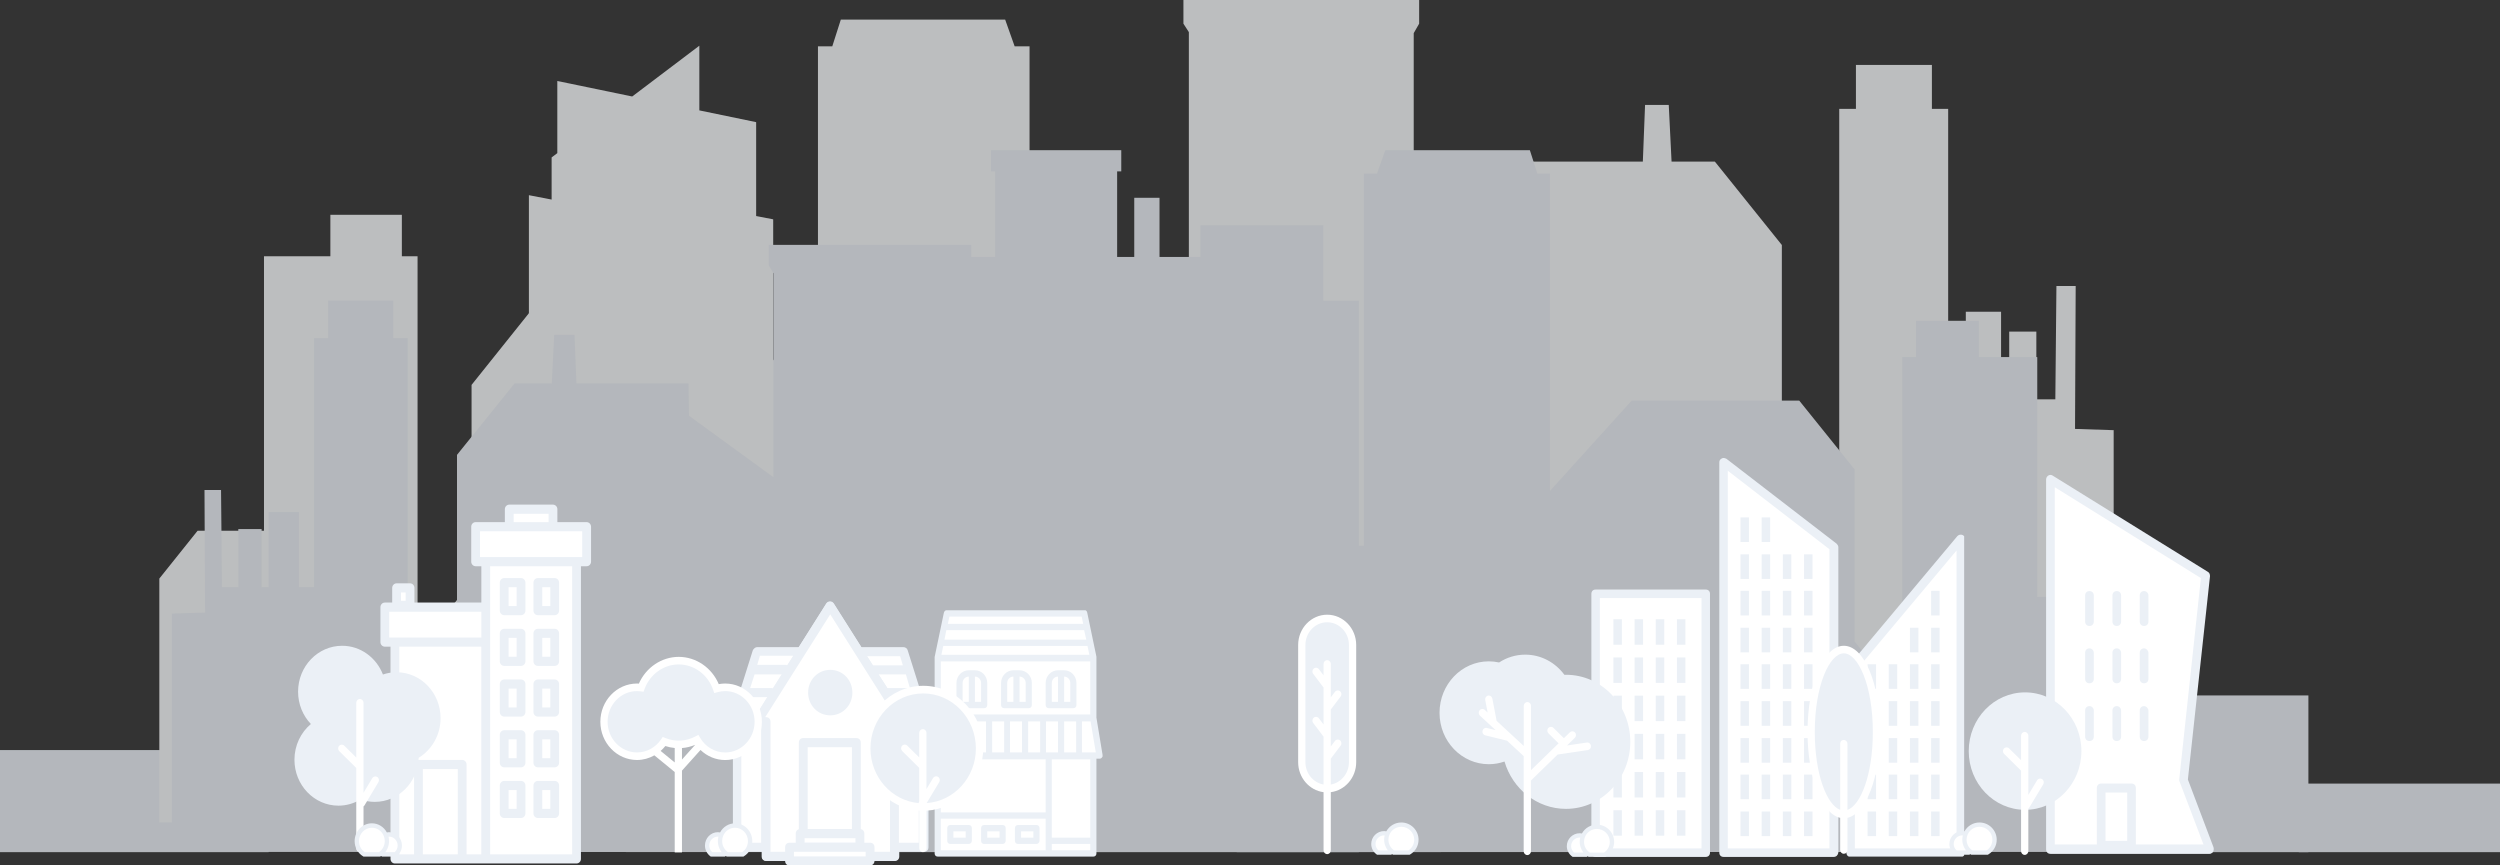 <svg width="1141" height="395" viewBox="0 0 1141 395" fill="none" xmlns="http://www.w3.org/2000/svg">
    <rect x="0" y="0" width="1141" height="395" fill="#333333" stroke="none"/>
    <g opacity="0.7">
        <rect x="1049.18" y="357.631" width="91.819" height="31.293" fill="#EBF0F6"/>
        <rect x="961.734" y="317.397" width="91.819" height="71.526" fill="#EBF0F6"/>
        <rect y="342.333" width="122.616" height="46.59" fill="#EBF0F6"/>
        <path d="M120.487 242.214V116.962H150.78V98.029H183.404V116.962H190.574V296.325L215.221 265.516V175.668L243.989 139.706H330.935L373.317 186.87V21.16H379.851L383.753 8.941H458.754L463.089 21.16H469.886V215.489H485.534L485.439 203.27L528.86 215.489H535.85V375.512L72.718 375.383V264.06L90.195 242.214H120.487Z" fill="#F7F9FB"/>
        <path d="M507.513 153.967L508.14 141.033H537.991L537.692 153.967H542.594V14.655L540.118 10.805V0H647.697V10.805L645.221 15.136V123.673L690.008 90.974L690.261 73.749H749.792L750.807 47.88H761.62L762.901 73.749H782.661L798.245 93.152L813.234 111.815V206.923L839.427 239.536V49.673H847.047V29.631H881.717V49.673H889.146V182.256H897.195V142.278H913.291V182.256H917.006V151.332H929.388V182.256H938.055L938.552 130.519H947.342L947.044 195.761L964.677 196.328V323.221L497.256 323.358V153.967H507.513Z" fill="#F7F9FB"/>
        <path fill-rule="evenodd" clip-rule="evenodd" d="M352.885 375.513V372.829V181.31V100.101L345.107 98.603V55.749L319.177 50.382V28.913V20.862L288.533 44.039L254.355 36.964V69.889L251.76 71.849V79.9V91.082L241.39 89.085V138.94V372.829V375.513H352.885Z" fill="#F7F9FB"/>
        <path fill-rule="evenodd" clip-rule="evenodd" d="M603.96 137.25V102.807H547.863V117.271H529.203V90.273H517.673V117.271H509.862V78.219H511.747V68.547H452.291V78.219H454.175V117.271H435.791V388.925H620.186V137.25H603.96Z" fill="#EBF0F6"/>
        <path d="M471.288 243.733L470.75 232.647H445.098L445.355 243.733H441.142V124.322L443.27 121.022V111.761H350.824V121.022L352.952 124.735V217.767L314.466 189.739L314.248 174.974H263.092L262.219 152.801H252.927L251.827 174.974H234.846L221.455 191.606L208.574 207.603V289.124L186.065 317.078V154.338H179.517V137.16H149.725V154.338H143.34V267.981H136.424V233.713H122.592V267.981H119.4V241.474H108.76V267.981H101.312L100.885 223.635H93.332L93.587 279.556L78.435 280.042V388.808L480.103 388.925V243.733H471.288Z" fill="#EBF0F6"/>
        <path d="M929.804 272.424V162.956H903.157V146.408H874.461V162.956H868.154V319.717L846.474 292.79V214.264L821.168 182.834H744.688L707.408 224.054V79.226H701.66L698.228 68.547H632.255L628.442 79.226H622.463V249.067H608.699L608.781 238.388L570.588 249.067H564.438V388.925L971.824 388.811V291.517L956.451 272.424H929.804Z" fill="#EBF0F6"/>
    </g>
    <path d="M252.382 240.386V232.397H232.422V240.386H217.075V256.343H221.689V277.098H175.63V293.055H180.244V392.009H221.689H263.135V256.343H267.729V240.386H252.382Z" fill="white"/>
    <path d="M187.145 268.316H181.006V276.305H187.145V268.316Z" fill="white"/>
    <path d="M210.937 348.915H190.976V392.009H210.937V348.915Z" fill="white"/>
    <path d="M237.798 289.05H230.115V301.816H237.798V289.05Z" fill="white"/>
    <path d="M230.115 280.769H237.798C238.901 280.769 239.804 279.83 239.804 278.683V265.917C239.804 264.77 238.901 263.832 237.798 263.832H230.115C229.011 263.832 228.109 264.77 228.109 265.917V278.683C228.109 279.83 229.011 280.769 230.115 280.769ZM232.121 268.003H235.792V276.597H232.121V268.003Z" fill="#EBF0F6"/>
    <path d="M245.482 280.769H253.165C254.268 280.769 255.171 279.83 255.171 278.683V265.917C255.171 264.77 254.268 263.832 253.165 263.832H245.482C244.378 263.832 243.475 264.77 243.475 265.917V278.683C243.475 279.83 244.358 280.769 245.482 280.769ZM247.488 268.003H251.159V276.597H247.488V268.003Z" fill="#EBF0F6"/>
    <path d="M230.115 303.922H237.798C238.901 303.922 239.804 302.984 239.804 301.836V289.071C239.804 287.924 238.901 286.985 237.798 286.985H230.115C229.011 286.985 228.109 287.924 228.109 289.071V301.836C228.109 302.984 229.011 303.922 230.115 303.922ZM232.121 291.136H235.792V299.73H232.121V291.136Z" fill="#EBF0F6"/>
    <path d="M245.482 303.922H253.165C254.268 303.922 255.171 302.984 255.171 301.836V289.071C255.171 287.924 254.268 286.985 253.165 286.985H245.482C244.378 286.985 243.475 287.924 243.475 289.071V301.836C243.475 302.984 244.358 303.922 245.482 303.922ZM247.488 291.136H251.159V299.73H247.488V291.136Z" fill="#EBF0F6"/>
    <path d="M230.115 327.054H237.798C238.901 327.054 239.804 326.116 239.804 324.969V312.203C239.804 311.056 238.901 310.117 237.798 310.117H230.115C229.011 310.117 228.109 311.056 228.109 312.203V324.969C228.109 326.116 229.011 327.054 230.115 327.054ZM232.121 314.289H235.792V322.883H232.121V314.289Z" fill="#EBF0F6"/>
    <path d="M245.482 327.054H253.165C254.268 327.054 255.171 326.116 255.171 324.969V312.203C255.171 311.056 254.268 310.117 253.165 310.117H245.482C244.378 310.117 243.475 311.056 243.475 312.203V324.969C243.475 326.116 244.358 327.054 245.482 327.054ZM247.488 314.289H251.159V322.883H247.488V314.289Z" fill="#EBF0F6"/>
    <path d="M230.115 350.208H237.798C238.901 350.208 239.804 349.269 239.804 348.122V335.356C239.804 334.209 238.901 333.271 237.798 333.271H230.115C229.011 333.271 228.109 334.209 228.109 335.356V348.122C228.109 349.269 229.011 350.208 230.115 350.208ZM232.121 337.442H235.792V346.036H232.121V337.442Z" fill="#EBF0F6"/>
    <path d="M245.482 350.208H253.165C254.268 350.208 255.171 349.269 255.171 348.122V335.356C255.171 334.209 254.268 333.271 253.165 333.271H245.482C244.378 333.271 243.475 334.209 243.475 335.356V348.122C243.475 349.269 244.358 350.208 245.482 350.208ZM247.488 337.442H251.159V346.036H247.488V337.442Z" fill="#EBF0F6"/>
    <path d="M230.115 373.34H237.798C238.901 373.34 239.804 372.401 239.804 371.254V358.488C239.804 357.341 238.901 356.403 237.798 356.403H230.115C229.011 356.403 228.109 357.341 228.109 358.488V371.254C228.109 372.401 229.011 373.34 230.115 373.34ZM232.121 360.574H235.792V369.168H232.121V360.574Z" fill="#EBF0F6"/>
    <path d="M245.482 373.34H253.165C254.268 373.34 255.171 372.401 255.171 371.254V358.488C255.171 357.341 254.268 356.403 253.165 356.403H245.482C244.378 356.403 243.475 357.341 243.475 358.488V371.254C243.475 372.401 244.358 373.34 245.482 373.34ZM247.488 360.574H251.159V369.168H247.488V360.574Z" fill="#EBF0F6"/>
    <path d="M267.729 238.301H254.388V232.398C254.388 231.25 253.486 230.312 252.382 230.312H232.422C231.319 230.312 230.416 231.25 230.416 232.398V238.301H217.075C215.972 238.301 215.069 239.239 215.069 240.387V256.343C215.069 257.491 215.972 258.429 217.075 258.429H219.683V275.012H189.151V268.316C189.151 267.169 188.248 266.231 187.145 266.231H181.006C179.903 266.231 179 267.169 179 268.316V275.012H175.63C174.527 275.012 173.624 275.951 173.624 277.098V293.055C173.624 294.202 174.527 295.141 175.63 295.141H178.218V392.009C178.218 393.156 179.121 394.095 180.224 394.095H190.977H210.937H221.689H263.135C264.238 394.095 265.141 393.156 265.141 392.009V258.429H267.749C268.852 258.429 269.755 257.491 269.755 256.343V240.387C269.735 239.218 268.832 238.301 267.729 238.301ZM183.012 270.402H185.139V274.219H183.012V270.402ZM208.931 389.923H192.983V351H208.931V389.923ZM219.683 389.923H212.943V348.915C212.943 347.767 212.04 346.829 210.937 346.829H190.977C189.873 346.829 188.97 347.767 188.97 348.915V389.923H182.23V295.141H219.663V389.923H219.683ZM219.683 290.969H180.224H177.636V279.184H219.683V290.969ZM234.428 234.484H250.376V238.301H234.428V234.484ZM261.129 389.923H223.695V293.055V277.098V258.429H261.129V389.923ZM265.723 254.258H263.115H221.689H219.082V242.472H232.422H252.382H265.723V254.258Z" fill="#EBF0F6"/>
    <path d="M357.317 310.704L362.164 303.23L365.799 297.416H345.603L336.313 326.484H347.421L357.317 310.704Z" fill="white"/>
    <path d="M395.688 303.23L400.333 310.704L410.431 326.484H421.337L412.249 297.416H392.053L395.688 303.23Z" fill="white"/>
    <path d="M349.643 329.39H345.603L347.421 326.484H336.313V386.695H349.643V329.39Z" fill="white"/>
    <path d="M410.431 326.484L412.249 329.39H408.21V386.695H421.337V326.484H410.431Z" fill="white"/>
    <path d="M423.356 326.068C423.356 325.861 423.356 325.861 423.356 326.068V325.653L414.268 296.793C414.066 295.963 413.258 295.34 412.249 295.34H393.063L380.542 275.616C379.734 274.37 377.916 274.37 377.108 275.616L364.587 295.34H345.603C344.796 295.34 343.988 295.963 343.584 296.793L334.496 325.653V325.861V326.068C334.496 326.276 334.496 326.276 334.496 326.484V386.695C334.496 387.94 335.304 388.771 336.515 388.771H347.825V390.847C347.825 392.093 348.633 392.923 349.844 392.923H408.412C409.623 392.923 410.431 392.093 410.431 390.847V388.771H421.741C422.952 388.771 423.76 387.94 423.76 386.695V326.484C423.356 326.276 423.356 326.068 423.356 326.068ZM415.278 314.026H404.978L400.939 307.797H413.46L415.278 314.026ZM411.441 324.407L407.604 318.179H416.692L418.711 324.407H411.441ZM410.835 299.492L412.047 303.645H398.314L397.304 301.984L395.688 299.492H410.835ZM341.16 318.179H350.248L346.411 324.407H339.141L341.16 318.179ZM344.392 307.797H356.913L352.874 314.234C352.47 314.026 352.268 314.026 352.066 314.026H342.372L344.392 307.797ZM361.962 299.492L359.336 303.645C359.134 303.645 358.932 303.437 358.73 303.437H345.603L346.815 299.285H361.962V299.492ZM338.333 384.618V328.56H343.584C343.584 328.768 343.382 328.975 343.382 329.39C343.382 329.39 343.382 329.39 343.382 329.598C343.382 329.806 343.382 330.221 343.584 330.429C343.988 331.051 344.594 331.467 345.401 331.467H347.421V384.618H338.333ZM406.19 388.771H351.662V386.695V329.39C351.662 328.145 350.854 327.314 349.643 327.314H349.239L358.932 311.95L367.415 298.662L378.926 280.599L408.613 327.522H408.21C406.998 327.522 406.19 328.352 406.19 329.598V386.695V388.771ZM410.229 384.618V331.467H412.249C413.057 331.467 413.662 331.051 414.066 330.429C414.268 330.221 414.268 329.806 414.268 329.598C414.268 329.598 414.268 329.598 414.268 329.39C414.268 329.183 414.268 328.768 414.066 328.56H419.317V384.618H410.229Z" fill="#EBF0F6"/>
    <path d="M412.249 329.391L400.333 310.704L395.688 303.23L378.926 276.654L362.164 303.23L357.317 310.704L345.603 329.391H349.643V390.847H408.21V329.391H412.249Z" fill="white"/>
    <path d="M412.249 329.391L400.333 310.704L395.688 303.23L378.926 276.654L362.164 303.23L357.317 310.704L345.603 329.391H349.643V390.847H408.21V329.391H412.249Z" fill="white"/>
    <path d="M408.21 392.923H349.642C348.431 392.923 347.623 392.093 347.623 390.847V331.467H345.603C344.796 331.467 344.19 331.051 343.786 330.429C343.382 329.806 343.382 328.975 343.786 328.352L377.108 275.408C377.916 274.162 379.734 274.162 380.542 275.408L413.864 328.145C414.268 328.768 414.268 329.598 413.864 330.221C413.46 330.844 412.855 331.259 412.047 331.259H410.027V390.847C410.229 391.885 409.219 392.923 408.21 392.923ZM351.662 388.771H406.19V329.39C406.19 328.145 406.998 327.314 408.21 327.314H408.613L378.926 280.391L349.239 327.314H349.642C350.854 327.314 351.662 328.145 351.662 329.39V388.771Z" fill="#EBF0F6"/>
    <path d="M390.841 338.941H366.607V380.466H390.841V338.941Z" fill="white"/>
    <path d="M390.841 382.542H366.607C365.395 382.542 364.587 381.712 364.587 380.466V338.941C364.587 337.695 365.395 336.865 366.607 336.865H390.841C392.053 336.865 392.861 337.695 392.861 338.941V380.466C392.861 381.504 392.053 382.542 390.841 382.542ZM368.626 378.39H388.822V341.017H368.626V378.39Z" fill="#EBF0F6"/>
    <path d="M378.926 324.408C383.387 324.408 387.004 320.689 387.004 316.103C387.004 311.516 383.387 307.798 378.926 307.798C374.465 307.798 370.848 311.516 370.848 316.103C370.848 320.689 374.465 324.408 378.926 324.408Z" fill="#EBF0F6"/>
    <path d="M378.926 326.484C373.271 326.484 368.828 321.916 368.828 316.103C368.828 310.289 373.271 305.721 378.926 305.721C384.581 305.721 389.024 310.289 389.024 316.103C389.024 321.916 384.581 326.484 378.926 326.484ZM378.926 309.874C375.493 309.874 372.867 312.573 372.867 316.103C372.867 319.632 375.493 322.331 378.926 322.331C382.359 322.331 384.985 319.632 384.985 316.103C384.985 312.573 382.359 309.874 378.926 309.874Z" fill="#EBF0F6"/>
    <path d="M392.457 380.466H365.193V386.695H392.457V380.466Z" fill="white"/>
    <path d="M392.457 388.771H365.193C363.981 388.771 363.173 387.941 363.173 386.695V380.466C363.173 379.22 363.981 378.39 365.193 378.39H392.457C393.669 378.39 394.477 379.22 394.477 380.466V386.695C394.477 387.733 393.467 388.771 392.457 388.771ZM367.213 384.619H390.437V382.542H367.213V384.619Z" fill="#EBF0F6"/>
    <path d="M397.102 386.695H360.346V392.924H397.102V386.695Z" fill="white"/>
    <path d="M397.102 395H360.346C359.134 395 358.327 394.169 358.327 392.924V386.695C358.327 385.449 359.134 384.619 360.346 384.619H397.102C398.314 384.619 399.122 385.449 399.122 386.695V392.924C399.122 393.962 398.314 395 397.102 395ZM362.366 390.847H395.082V388.771H362.366V390.847Z" fill="#EBF0F6"/>
    <g clip-path="url(#clip0_1_6439)">
        <g clip-path="url(#clip1_1_6439)">
            <path d="M778.505 271.009H728.238V389.157H778.505V271.009Z" fill="white"/>
            <path d="M778.505 391.094H728.238C727.078 391.094 726.305 390.32 726.305 389.157V271.009C726.305 269.847 727.078 269.072 728.238 269.072H778.505C779.665 269.072 780.439 269.847 780.439 271.009V389.157C780.439 390.32 779.665 391.094 778.505 391.094ZM730.171 387.221H776.572V272.946H730.171V387.221Z" fill="#EBF0F6"/>
            <path d="M836.893 389.158H786.625V210.966L836.893 249.704V389.158Z" fill="white"/>
            <path d="M836.893 391.094H786.625C785.465 391.094 784.692 390.32 784.692 389.158V210.966C784.692 210.192 785.079 209.61 785.852 209.223C786.432 208.836 787.206 209.029 787.979 209.417L838.246 248.154C838.633 248.541 839.02 249.122 839.02 249.704V389.158C838.826 390.32 838.053 391.094 836.893 391.094ZM788.559 387.221H834.96V250.672L788.559 214.84V387.221Z" fill="#EBF0F6"/>
            <path d="M894.894 389.158H844.626V305.873L894.894 245.83V389.158Z" fill="white"/>
            <path d="M894.894 391.094H844.626C843.466 391.094 842.693 390.32 842.693 389.157V305.872C842.693 305.485 842.886 304.904 843.08 304.71L893.347 244.668C893.927 244.087 894.7 243.893 895.474 244.087C896.247 244.28 896.827 245.055 896.827 245.83V389.157C896.827 390.32 896.054 391.094 894.894 391.094ZM846.56 387.221H892.96V251.253L846.56 306.647V387.221Z" fill="#EBF0F6"/>
            <path d="M740.225 282.63H736.358V294.251H740.225V282.63Z" fill="#EBF0F6"/>
            <path d="M749.892 282.63H746.025V294.251H749.892V282.63Z" fill="#EBF0F6"/>
            <path d="M759.558 282.63H755.692V294.251H759.558V282.63Z" fill="#EBF0F6"/>
            <path d="M769.225 282.63H765.359V294.251H769.225V282.63Z" fill="#EBF0F6"/>
            <path d="M740.225 300.062H736.358V311.683H740.225V300.062Z" fill="#EBF0F6"/>
            <path d="M749.892 300.062H746.025V311.683H749.892V300.062Z" fill="#EBF0F6"/>
            <path d="M759.558 300.062H755.692V311.683H759.558V300.062Z" fill="#EBF0F6"/>
            <path d="M769.225 300.062H765.359V311.683H769.225V300.062Z" fill="#EBF0F6"/>
            <path d="M740.225 317.494H736.358V329.115H740.225V317.494Z" fill="#EBF0F6"/>
            <path d="M749.892 317.494H746.025V329.115H749.892V317.494Z" fill="#EBF0F6"/>
            <path d="M759.558 317.494H755.692V329.115H759.558V317.494Z" fill="#EBF0F6"/>
            <path d="M769.225 317.494H765.359V329.115H769.225V317.494Z" fill="#EBF0F6"/>
            <path d="M740.225 334.925H736.358V346.546H740.225V334.925Z" fill="#EBF0F6"/>
            <path d="M749.892 334.925H746.025V346.546H749.892V334.925Z" fill="#EBF0F6"/>
            <path d="M759.558 334.925H755.692V346.546H759.558V334.925Z" fill="#EBF0F6"/>
            <path d="M769.225 334.925H765.359V346.546H769.225V334.925Z" fill="#EBF0F6"/>
            <path d="M740.225 352.357H736.358V363.978H740.225V352.357Z" fill="#EBF0F6"/>
            <path d="M749.892 352.357H746.025V363.978H749.892V352.357Z" fill="#EBF0F6"/>
            <path d="M759.558 352.357H755.692V363.978H759.558V352.357Z" fill="#EBF0F6"/>
            <path d="M769.225 352.357H765.359V363.978H769.225V352.357Z" fill="#EBF0F6"/>
            <path d="M740.225 369.789H736.358V381.41H740.225V369.789Z" fill="#EBF0F6"/>
            <path d="M749.892 369.789H746.025V381.41H749.892V369.789Z" fill="#EBF0F6"/>
            <path d="M759.558 369.789H755.692V381.41H759.558V369.789Z" fill="#EBF0F6"/>
            <path d="M769.225 369.789H765.359V381.41H769.225V369.789Z" fill="#EBF0F6"/>
            <path d="M798.226 286.504H794.359V297.738H798.226V286.504Z" fill="#EBF0F6"/>
            <path d="M807.892 286.504H804.026V297.738H807.892V286.504Z" fill="#EBF0F6"/>
            <path d="M817.559 286.504H813.693V297.738H817.559V286.504Z" fill="#EBF0F6"/>
            <path d="M827.226 286.504H823.359V297.738H827.226V286.504Z" fill="#EBF0F6"/>
            <path d="M798.226 269.653H794.359V280.887H798.226V269.653Z" fill="#EBF0F6"/>
            <path d="M807.892 269.653H804.026V280.887H807.892V269.653Z" fill="#EBF0F6"/>
            <path d="M817.559 269.653H813.693V280.887H817.559V269.653Z" fill="#EBF0F6"/>
            <path d="M827.226 269.653H823.359V280.887H827.226V269.653Z" fill="#EBF0F6"/>
            <path d="M798.226 252.996H794.359V264.23H798.226V252.996Z" fill="#EBF0F6"/>
            <path d="M807.892 252.996H804.026V264.23H807.892V252.996Z" fill="#EBF0F6"/>
            <path d="M817.559 252.996H813.693V264.23H817.559V252.996Z" fill="#EBF0F6"/>
            <path d="M827.226 252.996H823.359V264.23H827.226V252.996Z" fill="#EBF0F6"/>
            <path d="M798.226 236.146H794.359V247.379H798.226V236.146Z" fill="#EBF0F6"/>
            <path d="M807.892 236.146H804.026V247.379H807.892V236.146Z" fill="#EBF0F6"/>
            <path d="M798.226 303.161H794.359V314.395H798.226V303.161Z" fill="#EBF0F6"/>
            <path d="M807.892 303.161H804.026V314.395H807.892V303.161Z" fill="#EBF0F6"/>
            <path d="M817.559 303.161H813.693V314.395H817.559V303.161Z" fill="#EBF0F6"/>
            <path d="M827.226 303.161H823.359V314.395H827.226V303.161Z" fill="#EBF0F6"/>
            <path d="M798.226 320.011H794.359V331.245H798.226V320.011Z" fill="#EBF0F6"/>
            <path d="M807.892 320.011H804.026V331.245H807.892V320.011Z" fill="#EBF0F6"/>
            <path d="M817.559 320.011H813.693V331.245H817.559V320.011Z" fill="#EBF0F6"/>
            <path d="M827.226 320.011H823.359V331.245H827.226V320.011Z" fill="#EBF0F6"/>
            <path d="M798.226 336.862H794.359V348.096H798.226V336.862Z" fill="#EBF0F6"/>
            <path d="M807.892 336.862H804.026V348.096H807.892V336.862Z" fill="#EBF0F6"/>
            <path d="M817.559 336.862H813.693V348.096H817.559V336.862Z" fill="#EBF0F6"/>
            <path d="M827.226 336.862H823.359V348.096H827.226V336.862Z" fill="#EBF0F6"/>
            <path d="M798.226 353.519H794.359V364.753H798.226V353.519Z" fill="#EBF0F6"/>
            <path d="M807.892 353.519H804.026V364.753H807.892V353.519Z" fill="#EBF0F6"/>
            <path d="M817.559 353.519H813.693V364.753H817.559V353.519Z" fill="#EBF0F6"/>
            <path d="M827.226 353.519H823.359V364.753H827.226V353.519Z" fill="#EBF0F6"/>
            <path d="M798.226 370.37H794.359V381.604H798.226V370.37Z" fill="#EBF0F6"/>
            <path d="M807.892 370.37H804.026V381.604H807.892V370.37Z" fill="#EBF0F6"/>
            <path d="M817.559 370.37H813.693V381.604H817.559V370.37Z" fill="#EBF0F6"/>
            <path d="M827.226 370.37H823.359V381.604H827.226V370.37Z" fill="#EBF0F6"/>
            <path d="M875.56 286.504H871.693V297.738H875.56V286.504Z" fill="#EBF0F6"/>
            <path d="M885.227 286.504H881.36V297.738H885.227V286.504Z" fill="#EBF0F6"/>
            <path d="M885.227 269.653H881.36V280.887H885.227V269.653Z" fill="#EBF0F6"/>
            <path d="M856.227 303.161H852.36V314.395H856.227V303.161Z" fill="#EBF0F6"/>
            <path d="M865.893 303.161H862.027V314.395H865.893V303.161Z" fill="#EBF0F6"/>
            <path d="M875.56 303.161H871.693V314.395H875.56V303.161Z" fill="#EBF0F6"/>
            <path d="M885.227 303.161H881.36V314.395H885.227V303.161Z" fill="#EBF0F6"/>
            <path d="M856.227 320.011H852.36V331.245H856.227V320.011Z" fill="#EBF0F6"/>
            <path d="M865.893 320.011H862.027V331.245H865.893V320.011Z" fill="#EBF0F6"/>
            <path d="M875.56 320.011H871.693V331.245H875.56V320.011Z" fill="#EBF0F6"/>
            <path d="M885.227 320.011H881.36V331.245H885.227V320.011Z" fill="#EBF0F6"/>
            <path d="M856.227 336.862H852.36V348.096H856.227V336.862Z" fill="#EBF0F6"/>
            <path d="M865.893 336.862H862.027V348.096H865.893V336.862Z" fill="#EBF0F6"/>
            <path d="M875.56 336.862H871.693V348.096H875.56V336.862Z" fill="#EBF0F6"/>
            <path d="M885.227 336.862H881.36V348.096H885.227V336.862Z" fill="#EBF0F6"/>
            <path d="M856.227 353.519H852.36V364.753H856.227V353.519Z" fill="#EBF0F6"/>
            <path d="M865.893 353.519H862.027V364.753H865.893V353.519Z" fill="#EBF0F6"/>
            <path d="M875.56 353.519H871.693V364.753H875.56V353.519Z" fill="#EBF0F6"/>
            <path d="M885.227 353.519H881.36V364.753H885.227V353.519Z" fill="#EBF0F6"/>
            <path d="M856.227 370.37H852.36V381.604H856.227V370.37Z" fill="#EBF0F6"/>
            <path d="M865.893 370.37H862.027V381.604H865.893V370.37Z" fill="#EBF0F6"/>
            <path d="M875.56 370.37H871.693V381.604H875.56V370.37Z" fill="#EBF0F6"/>
            <path d="M885.227 370.37H881.36V381.604H885.227V370.37Z" fill="#EBF0F6"/>
        </g>
        <path d="M728.828 377.344C725.984 377.344 723.551 379.07 722.501 381.532C722.021 381.375 721.511 381.267 720.981 381.267C718.273 381.267 716.076 383.464 716.076 386.172C716.076 387.781 716.861 389.203 718.067 390.096H723.904C724.13 389.929 724.336 389.752 724.532 389.556C724.777 389.752 725.042 389.939 725.316 390.096H732.36C734.361 388.899 735.704 386.711 735.704 384.21C735.695 380.424 732.624 377.344 728.828 377.344Z" fill="white"/>
        <path d="M728.828 376.363C725.954 376.363 723.364 377.922 721.991 380.394C721.648 380.325 721.314 380.286 720.981 380.286C717.734 380.286 715.095 382.925 715.095 386.172C715.095 388.036 715.968 389.752 717.479 390.88L717.744 391.076H724.228L724.492 390.88C724.532 390.851 724.561 390.821 724.6 390.802C724.669 390.851 724.738 390.89 724.816 390.939L725.052 391.076H732.644L732.879 390.939C735.273 389.507 736.695 386.986 736.695 384.21C736.676 379.884 733.154 376.363 728.828 376.363ZM718.411 389.115C717.548 388.369 717.057 387.31 717.057 386.172C717.057 384.004 718.813 382.248 720.981 382.248C721.059 382.248 721.148 382.248 721.226 382.258C721.216 382.307 721.206 382.356 721.197 382.415C721.148 382.621 721.108 382.827 721.079 383.043C721.069 383.131 721.049 383.219 721.04 383.317C721.01 383.612 720.981 383.916 720.981 384.22C720.981 384.485 721 384.749 721.03 385.014C721.04 385.093 721.049 385.171 721.059 385.25C721.089 385.446 721.118 385.632 721.157 385.819C721.177 385.897 721.187 385.976 721.206 386.054C721.265 386.28 721.324 386.505 721.403 386.721C721.412 386.751 721.422 386.78 721.432 386.809C721.52 387.055 721.618 387.29 721.726 387.525C721.756 387.594 721.795 387.663 721.824 387.722C721.913 387.888 722.001 388.055 722.099 388.222C722.138 388.291 722.187 388.369 722.227 388.438C722.344 388.614 722.462 388.791 722.589 388.958C722.619 388.997 722.648 389.036 722.678 389.075C722.688 389.085 722.688 389.095 722.697 389.105H718.411V389.115ZM732.075 389.115H725.591C725.434 389.017 725.287 388.909 725.14 388.791C723.747 387.663 722.943 385.995 722.943 384.21C722.943 383.415 723.1 382.64 723.404 381.915C724.326 379.737 726.454 378.324 728.828 378.324C732.075 378.324 734.714 380.963 734.714 384.21C734.714 386.211 733.733 388.026 732.075 389.115Z" fill="#EBF0F6"/>
        <path d="M639.564 376.363C636.719 376.363 634.286 378.089 633.237 380.552C632.756 380.395 632.246 380.287 631.716 380.287C629.009 380.287 626.812 382.484 626.812 385.191C626.812 386.8 627.597 388.222 628.803 389.115H634.64C634.865 388.948 635.071 388.772 635.267 388.576C635.513 388.772 635.777 388.958 636.052 389.115H643.095C645.096 387.918 646.44 385.731 646.44 383.23C646.43 379.443 643.36 376.363 639.564 376.363Z" fill="white"/>
        <path d="M639.564 375.382C636.69 375.382 634.1 376.942 632.727 379.414C632.383 379.345 632.05 379.306 631.716 379.306C628.47 379.306 625.831 381.944 625.831 385.191C625.831 387.055 626.704 388.772 628.214 389.9L628.479 390.096H634.963L635.228 389.9C635.267 389.87 635.297 389.841 635.336 389.821C635.405 389.87 635.473 389.91 635.552 389.959L635.787 390.096H643.38L643.615 389.959C646.008 388.526 647.431 386.006 647.431 383.229C647.411 378.904 643.89 375.382 639.564 375.382ZM629.146 388.134C628.283 387.389 627.793 386.329 627.793 385.191C627.793 383.023 629.549 381.268 631.716 381.268C631.795 381.268 631.883 381.268 631.962 381.277C631.952 381.326 631.942 381.376 631.932 381.434C631.883 381.64 631.844 381.846 631.814 382.062C631.805 382.15 631.785 382.239 631.775 382.337C631.746 382.631 631.716 382.935 631.716 383.239C631.716 383.504 631.736 383.769 631.765 384.034C631.775 384.112 631.785 384.191 631.795 384.269C631.824 384.465 631.854 384.652 631.893 384.838C631.913 384.917 631.922 384.995 631.942 385.074C632.001 385.299 632.06 385.525 632.138 385.741C632.148 385.77 632.158 385.8 632.168 385.829C632.256 386.074 632.354 386.31 632.462 386.545C632.491 386.614 632.531 386.682 632.56 386.741C632.648 386.908 632.737 387.075 632.835 387.241C632.874 387.31 632.923 387.389 632.962 387.457C633.08 387.634 633.198 387.81 633.325 387.977C633.355 388.016 633.384 388.056 633.413 388.095C633.423 388.105 633.423 388.115 633.433 388.124H629.146V388.134ZM642.811 388.134H636.327C636.17 388.036 636.023 387.928 635.875 387.81C634.483 386.682 633.678 385.015 633.678 383.229C633.678 382.435 633.835 381.66 634.139 380.934C635.061 378.756 637.19 377.344 639.564 377.344C642.811 377.344 645.449 379.983 645.449 383.229C645.449 385.231 644.468 387.045 642.811 388.134Z" fill="#EBF0F6"/>
        <path d="M903.433 376.363C900.589 376.363 898.156 378.089 897.106 380.552C896.626 380.395 896.115 380.287 895.586 380.287C892.878 380.287 890.681 382.484 890.681 385.191C890.681 386.8 891.466 388.222 892.672 389.115H898.509C898.735 388.948 898.941 388.772 899.137 388.576C899.382 388.772 899.647 388.958 899.921 389.115H906.964C908.966 387.918 910.309 385.731 910.309 383.23C910.3 379.443 907.229 376.363 903.433 376.363Z" fill="white"/>
        <path d="M903.433 375.382C900.559 375.382 897.969 376.942 896.596 379.414C896.253 379.345 895.919 379.306 895.586 379.306C892.339 379.306 889.7 381.944 889.7 385.191C889.7 387.055 890.573 388.772 892.084 389.9L892.349 390.096H898.833L899.097 389.9C899.137 389.87 899.166 389.841 899.205 389.821C899.274 389.87 899.343 389.91 899.421 389.959L899.657 390.096H907.249L907.484 389.959C909.878 388.526 911.3 386.006 911.3 383.229C911.281 378.904 907.759 375.382 903.433 375.382ZM893.016 388.134C892.153 387.389 891.662 386.329 891.662 385.191C891.662 383.023 893.418 381.268 895.586 381.268C895.664 381.268 895.753 381.268 895.831 381.277C895.821 381.326 895.811 381.376 895.802 381.434C895.753 381.64 895.713 381.846 895.684 382.062C895.674 382.15 895.654 382.239 895.645 382.337C895.615 382.631 895.586 382.935 895.586 383.239C895.586 383.504 895.605 383.769 895.635 384.034C895.645 384.112 895.654 384.191 895.664 384.269C895.694 384.465 895.723 384.652 895.762 384.838C895.782 384.917 895.792 384.995 895.811 385.074C895.87 385.299 895.929 385.525 896.008 385.741C896.017 385.77 896.027 385.8 896.037 385.829C896.125 386.074 896.223 386.31 896.331 386.545C896.361 386.614 896.4 386.682 896.429 386.741C896.518 386.908 896.606 387.075 896.704 387.241C896.743 387.31 896.792 387.389 896.832 387.457C896.949 387.634 897.067 387.81 897.194 387.977C897.224 388.016 897.253 388.056 897.283 388.095C897.293 388.105 897.293 388.115 897.302 388.124H893.016V388.134ZM906.68 388.134H900.196C900.039 388.036 899.892 387.928 899.745 387.81C898.352 386.682 897.548 385.015 897.548 383.229C897.548 382.435 897.705 381.66 898.009 380.934C898.931 378.756 901.059 377.344 903.433 377.344C906.68 377.344 909.319 379.983 909.319 383.229C909.319 385.231 908.338 387.045 906.68 388.134Z" fill="#EBF0F6"/>
    </g>
    <path d="M335.477 376.769C332.632 376.769 330.199 378.552 329.15 381.094C328.669 380.932 328.159 380.821 327.629 380.821C324.922 380.821 322.725 383.089 322.725 385.885C322.725 387.546 323.51 389.014 324.716 389.936H330.553C330.778 389.764 330.984 389.581 331.18 389.379C331.426 389.581 331.69 389.774 331.965 389.936H339.008C341.009 388.7 342.353 386.442 342.353 383.859C342.343 379.95 339.273 376.769 335.477 376.769Z" fill="white"/>
    <path d="M335.477 375.756C332.603 375.756 330.013 377.367 328.64 379.919C328.296 379.848 327.963 379.808 327.629 379.808C324.383 379.808 321.744 382.532 321.744 385.885C321.744 387.809 322.617 389.581 324.128 390.746L324.392 390.949H330.876L331.141 390.746C331.18 390.716 331.21 390.685 331.249 390.665C331.318 390.716 331.386 390.756 331.465 390.807L331.7 390.949H339.293L339.528 390.807C341.922 389.328 343.344 386.725 343.344 383.859C343.324 379.392 339.803 375.756 335.477 375.756ZM325.059 388.923C324.196 388.153 323.706 387.059 323.706 385.885C323.706 383.646 325.462 381.833 327.629 381.833C327.708 381.833 327.796 381.833 327.875 381.843C327.865 381.894 327.855 381.945 327.845 382.005C327.796 382.218 327.757 382.431 327.728 382.654C327.718 382.745 327.698 382.836 327.688 382.937C327.659 383.241 327.629 383.555 327.629 383.869C327.629 384.143 327.649 384.416 327.678 384.689C327.688 384.77 327.698 384.851 327.708 384.933C327.737 385.135 327.767 385.328 327.806 385.52C327.826 385.601 327.835 385.682 327.855 385.763C327.914 385.996 327.973 386.229 328.051 386.452C328.061 386.482 328.071 386.513 328.081 386.543C328.169 386.796 328.267 387.039 328.375 387.282C328.404 387.353 328.444 387.424 328.473 387.485C328.561 387.657 328.65 387.829 328.748 388.001C328.787 388.072 328.836 388.153 328.875 388.224C328.993 388.406 329.111 388.589 329.238 388.761C329.268 388.801 329.297 388.842 329.326 388.883C329.336 388.893 329.336 388.903 329.346 388.913H325.059V388.923ZM338.724 388.923H332.24C332.083 388.822 331.936 388.71 331.789 388.589C330.396 387.424 329.591 385.702 329.591 383.859C329.591 383.039 329.748 382.238 330.052 381.489C330.974 379.24 333.103 377.782 335.477 377.782C338.724 377.782 341.362 380.506 341.362 383.859C341.362 385.925 340.381 387.799 338.724 388.923Z" fill="#EBF0F6"/>
    <g clip-path="url(#clip2_1_6439)">
        <path d="M499.004 300.434H427.972V327.53H499.004V300.434Z" fill="white"/>
        <path d="M494.793 279.967H432.183L427.972 300.145H499.004L494.793 279.967Z" fill="white"/>
        <path d="M499.004 327.819H427.972L425.164 344.826H501.811L499.004 327.819Z" fill="white"/>
        <path d="M478.508 344.826H427.972V372.212H478.508V344.826Z" fill="white"/>
        <path d="M478.649 372.211H427.972V389.507H478.649V372.211Z" fill="white"/>
        <path d="M499.004 345.115H478.649V389.508H499.004V345.115Z" fill="white"/>
        <path d="M499.004 383.742H478.649V389.507H499.004V383.742Z" fill="white"/>
        <path d="M442.15 385.184H433.727C432.885 385.184 432.323 384.607 432.323 383.742V377.977C432.323 377.112 432.885 376.536 433.727 376.536H442.15C442.992 376.536 443.554 377.112 443.554 377.977V383.742C443.554 384.607 442.852 385.184 442.15 385.184ZM435.131 382.301H440.746V379.418H435.131V382.301Z" fill="#EBF0F6"/>
        <path d="M457.592 385.184H449.169C448.327 385.184 447.765 384.607 447.765 383.742V377.977C447.765 377.112 448.327 376.536 449.169 376.536H457.592C458.434 376.536 458.996 377.112 458.996 377.977V383.742C458.996 384.607 458.294 385.184 457.592 385.184ZM450.573 382.301H456.188V379.418H450.573V382.301Z" fill="#EBF0F6"/>
        <path d="M473.034 385.184H464.611C463.769 385.184 463.207 384.607 463.207 383.742V377.977C463.207 377.112 463.769 376.536 464.611 376.536H473.034C473.876 376.536 474.437 377.112 474.437 377.977V383.742C474.437 384.607 473.736 385.184 473.034 385.184ZM466.015 382.301H471.63V379.418H466.015V382.301Z" fill="#EBF0F6"/>
        <path d="M442.15 365.005C441.729 365.005 441.448 364.861 441.167 364.573L434.148 357.366C433.587 356.789 433.587 355.925 434.148 355.348C434.71 354.772 435.552 354.772 436.114 355.348L443.133 362.555C443.694 363.131 443.694 363.996 443.133 364.573C442.852 364.861 442.431 365.005 442.15 365.005Z" fill="white"/>
        <path d="M437.237 367.167C436.816 367.167 436.535 367.023 436.254 366.734L432.745 363.131C432.183 362.555 432.183 361.69 432.745 361.113C433.306 360.537 434.148 360.537 434.71 361.113L438.219 364.717C438.781 365.293 438.781 366.158 438.219 366.734C437.939 367.023 437.518 367.167 437.237 367.167Z" fill="white"/>
        <path d="M493.95 279.967H432.183L427.972 300.145H498.864L493.95 279.967Z" fill="white"/>
        <path d="M500.408 327.53V300.289V300.145C500.408 300.001 500.408 299.857 500.408 299.713L496.196 279.534C496.056 278.814 495.494 278.381 494.792 278.381H432.183C431.481 278.525 430.92 278.958 430.779 279.679L426.568 299.857C426.568 300.001 426.568 300.145 426.568 300.289V300.434V327.53L423.76 344.538C423.76 344.971 423.76 345.403 424.041 345.691C424.322 346.124 424.743 346.268 425.164 346.268H426.568V372.212V389.507C426.568 390.372 427.129 390.949 427.972 390.949H478.649H499.004C499.846 390.949 500.408 390.372 500.408 389.507V383.742V346.268H501.811C502.233 346.268 502.654 346.124 502.935 345.691C503.215 345.403 503.356 344.971 503.215 344.538L500.408 327.53ZM430.498 294.812C430.498 294.812 430.639 294.812 430.498 294.812H496.056C496.196 294.812 496.196 294.812 496.337 294.812L497.179 298.848H429.656L430.498 294.812ZM495.775 291.93H431.06L431.902 287.606H494.792L495.775 291.93ZM429.375 326.089V301.875H497.6V326.089H429.375ZM441.729 329.26V343.385H436.254V329.26H441.729ZM444.536 329.26H450.011V343.385H444.536V329.26ZM452.819 329.26H458.294V343.385H452.819V329.26ZM460.961 329.26H466.436V343.385H460.961V329.26ZM469.243 329.26H474.718V343.385H469.243V329.26ZM477.385 329.26H482.86V343.385H477.385V329.26ZM485.668 329.26H491.143V343.385H485.668V329.26ZM429.095 329.26H433.446V343.385H426.849L429.095 329.26ZM493.81 343.385V329.26H497.74L500.127 343.385H493.81ZM493.669 281.408L494.371 284.723H432.604L433.306 281.408H493.669ZM497.6 382.301H480.053V372.212V346.556H497.6V382.301ZM477.245 370.77H429.375V346.556H477.245V370.77ZM429.375 373.653H477.245V383.742V388.066H429.375V373.653ZM497.6 388.066H480.053V385.183H497.6V388.066Z" fill="#EBF0F6"/>
        <path d="M449.169 321.765H437.939V311.676C437.939 309.226 439.764 307.352 442.15 307.352H444.958C447.344 307.352 449.169 309.226 449.169 311.676V321.765Z" fill="white"/>
        <path d="M444.958 305.911H442.15C439.062 305.911 436.535 308.505 436.535 311.676V321.765C436.535 322.63 437.096 323.207 437.939 323.207H449.169C450.011 323.207 450.573 322.63 450.573 321.765V311.676C450.573 308.505 448.046 305.911 444.958 305.911ZM439.342 311.676C439.342 310.09 440.606 308.793 442.15 308.793V320.324H439.342V311.676ZM447.765 320.324H444.958V308.793C446.502 308.793 447.765 310.09 447.765 311.676V320.324Z" fill="#EBF0F6"/>
        <path d="M465.313 305.911H462.505C459.417 305.911 456.89 308.505 456.89 311.676V321.765C456.89 322.63 457.451 323.207 458.294 323.207H469.524C470.366 323.207 470.928 322.63 470.928 321.765V311.676C470.928 308.505 468.401 305.911 465.313 305.911ZM459.697 311.676C459.697 310.09 460.961 308.793 462.505 308.793V320.324H459.697V311.676ZM468.12 320.324H465.313V308.793C466.857 308.793 468.12 310.09 468.12 311.676V320.324Z" fill="#EBF0F6"/>
        <path d="M485.668 305.911H482.86C479.772 305.911 477.245 308.505 477.245 311.676V321.765C477.245 322.63 477.807 323.207 478.649 323.207H489.879C490.721 323.207 491.283 322.63 491.283 321.765V311.676C491.283 308.505 488.756 305.911 485.668 305.911ZM480.053 311.676C480.053 310.09 481.316 308.793 482.86 308.793V320.324H480.053V311.676ZM488.475 320.324H485.668V308.793C487.212 308.793 488.475 310.09 488.475 311.676V320.324Z" fill="#EBF0F6"/>
    </g>
    <path d="M935.821 218.786L1007.06 262.714L996.174 356.699L1009.04 389.39H935.821V218.786Z" fill="white"/>
    <rect x="959.566" y="359.764" width="13.852" height="26.561" fill="white"/>
    <path d="M1010.22 386.631L998.549 355.779L1008.64 263.02C1008.64 262.202 1008.44 261.385 1007.65 260.977L936.81 217.049C936.216 216.64 935.425 216.64 934.831 217.049C934.238 217.457 933.842 218.07 933.842 218.888V387.652C933.842 388.878 934.633 389.696 935.821 389.696H1008.44C1009.04 389.696 1009.63 389.287 1010.03 388.878C1010.42 388.061 1010.42 387.244 1010.22 386.631ZM960.952 383.975V361.704H970.846V383.77H960.952V383.975ZM974.803 385.405V359.661C974.803 358.435 974.012 357.618 972.824 357.618H958.973C957.785 357.618 956.994 358.435 956.994 359.661V385.405H937.799V222.361L1004.49 263.837L994.591 355.779C994.591 356.188 994.591 356.392 994.789 356.801L1005.67 385.405H974.803Z" fill="#EBF0F6"/>
    <path d="M953.63 269.763C952.443 269.763 951.651 270.581 951.651 271.807V283.657C951.651 284.883 952.443 285.7 953.63 285.7C954.817 285.7 955.609 284.883 955.609 283.657V271.807C955.609 270.581 954.817 269.763 953.63 269.763Z" fill="#EBF0F6"/>
    <path d="M966.097 269.763C964.909 269.763 964.118 270.581 964.118 271.807V283.657C964.118 284.883 964.909 285.7 966.097 285.7C967.284 285.7 968.076 284.883 968.076 283.657V271.807C968.076 270.581 967.284 269.763 966.097 269.763Z" fill="#EBF0F6"/>
    <path d="M978.563 269.763C977.376 269.763 976.584 270.581 976.584 271.807V283.657C976.584 284.883 977.376 285.7 978.563 285.7C979.751 285.7 980.542 284.883 980.542 283.657V271.807C980.542 270.581 979.553 269.763 978.563 269.763Z" fill="#EBF0F6"/>
    <path d="M953.63 295.914C952.443 295.914 951.651 296.732 951.651 297.957V309.808C951.651 311.034 952.443 311.851 953.63 311.851C954.817 311.851 955.609 311.034 955.609 309.808V297.957C955.609 296.936 954.817 295.914 953.63 295.914Z" fill="#EBF0F6"/>
    <path d="M966.097 295.914C964.909 295.914 964.118 296.732 964.118 297.957V309.808C964.118 311.034 964.909 311.851 966.097 311.851C967.284 311.851 968.076 311.034 968.076 309.808V297.957C968.076 296.936 967.284 295.914 966.097 295.914Z" fill="#EBF0F6"/>
    <path d="M978.563 295.914C977.376 295.914 976.584 296.732 976.584 297.957V309.808C976.584 311.034 977.376 311.851 978.563 311.851C979.751 311.851 980.542 311.034 980.542 309.808V297.957C980.542 296.936 979.553 295.914 978.563 295.914Z" fill="#EBF0F6"/>
    <path d="M953.63 322.273C952.443 322.273 951.651 323.09 951.651 324.316V336.166C951.651 337.392 952.443 338.209 953.63 338.209C954.817 338.209 955.609 337.392 955.609 336.166V324.316C955.609 323.294 954.817 322.273 953.63 322.273Z" fill="#EBF0F6"/>
    <path d="M966.097 322.273C964.909 322.273 964.118 323.09 964.118 324.316V336.166C964.118 337.392 964.909 338.209 966.097 338.209C967.284 338.209 968.076 337.392 968.076 336.166V324.316C968.076 323.294 967.284 322.273 966.097 322.273Z" fill="#EBF0F6"/>
    <path d="M978.563 322.273C977.376 322.273 976.584 323.09 976.584 324.316V336.166C976.584 337.392 977.376 338.209 978.563 338.209C979.751 338.209 980.542 337.392 980.542 336.166V324.316C980.542 323.294 979.553 322.273 978.563 322.273Z" fill="#EBF0F6"/>
    <path d="M679.484 301.837C681.09 301.837 682.662 302.009 684.186 302.354C687.646 300.093 691.735 298.782 696.123 298.782C703.407 298.782 709.864 302.389 713.987 307.981C714.235 307.981 714.467 307.964 714.715 307.964C730.924 307.964 744.069 321.668 744.069 338.564C744.069 355.461 730.924 369.165 714.715 369.165C701.503 369.165 690.328 360.07 686.652 347.557C684.401 348.35 682 348.782 679.5 348.782C667.067 348.782 657 338.288 657 325.327C657 312.365 667.067 301.837 679.484 301.837Z" fill="#EBF0F6"/>
    <path d="M675.311 324.136C675.924 323.428 676.967 323.359 677.646 323.998L678.954 325.206L677.861 319.51C677.679 318.578 678.258 317.663 679.152 317.474C680.047 317.284 680.924 317.888 681.106 318.82L683.06 329.003L695.444 340.463V322.151C695.444 321.202 696.189 320.425 697.099 320.425C698.01 320.425 698.755 321.202 698.755 322.151V351.492L711.338 339.255L706.718 334.698C706.056 334.043 706.023 332.955 706.652 332.265C707.281 331.574 708.324 331.54 708.987 332.196L713.755 336.908L716.503 334.232C717.182 333.577 718.225 333.628 718.838 334.319C719.467 335.009 719.417 336.114 718.755 336.752L715.179 340.239L724.235 338.892C725.145 338.754 725.973 339.41 726.106 340.359C726.238 341.309 725.609 342.172 724.698 342.31L711.007 344.346C710.99 344.346 710.973 344.346 710.94 344.346L698.722 356.221V388.53C698.722 389.479 697.977 390.256 697.066 390.256C696.156 390.256 695.411 389.479 695.411 388.53V345.088L687.778 338.012C687.712 338.012 687.662 338.012 687.596 337.995L677.845 335.596C676.951 335.372 676.404 334.44 676.619 333.525C676.835 332.593 677.729 332.023 678.606 332.248L682.596 333.231L675.411 326.587C674.765 325.948 674.699 324.861 675.311 324.136Z" fill="white"/>
    <path d="M841.515 371.708C849.744 371.708 856.416 354.862 856.416 334.082C856.416 313.302 849.744 296.457 841.515 296.457C833.286 296.457 826.615 313.302 826.615 334.082C826.615 354.862 833.286 371.708 841.515 371.708Z" fill="#EBF0F6"/>
    <path d="M858.071 334.082C858.071 311.99 850.787 294.731 841.515 294.731C832.244 294.731 824.959 311.99 824.959 334.082C824.959 354.794 831.416 371.362 839.859 373.261V387.931C839.859 388.794 840.522 389.657 841.515 389.657C842.508 389.657 843.171 388.967 843.171 387.931V373.261C851.614 371.362 858.071 354.794 858.071 334.082ZM843.171 369.637V339.433C843.171 338.57 842.508 337.707 841.515 337.707C840.522 337.707 839.859 338.397 839.859 339.433V369.637C833.899 367.393 828.27 353.758 828.27 334.082C828.27 312.681 835.058 298.183 841.515 298.183C847.972 298.183 854.76 312.681 854.76 334.082C854.76 353.758 849.131 367.565 843.171 369.637Z" fill="white"/>
    <path d="M421.368 368.334C435.568 368.334 447.079 356.333 447.079 341.53C447.079 326.727 435.568 314.726 421.368 314.726C407.167 314.726 395.656 326.727 395.656 341.53C395.656 356.333 407.167 368.334 421.368 368.334Z" fill="#EBF0F6"/>
    <path d="M448.735 341.53C448.735 325.79 436.45 313 421.368 313C406.285 313 394 325.807 394 341.53C394 356.632 405.308 368.99 419.563 369.973V387.181C419.563 388.13 420.308 388.907 421.219 388.907C422.129 388.907 422.874 388.13 422.874 387.181V369.991C437.245 369.162 448.735 356.736 448.735 341.53ZM422.924 366.522L428.669 356.943C429.149 356.131 428.917 355.061 428.139 354.561C427.361 354.06 426.334 354.302 425.854 355.113L422.841 360.136V334.506C422.841 333.556 422.096 332.78 421.185 332.78C420.275 332.78 419.53 333.556 419.53 334.506V345.69L414.05 340.287C413.388 339.632 412.344 339.666 411.715 340.356C411.086 341.047 411.119 342.134 411.782 342.79L419.53 350.453V365.676V365.693C419.364 365.952 419.315 366.245 419.298 366.539C406.98 365.451 397.278 354.682 397.278 341.565C397.278 327.74 408.073 316.487 421.334 316.487C434.596 316.487 445.391 327.74 445.391 341.565C445.424 354.802 435.457 365.676 422.924 366.522Z" fill="white"/>
    <path d="M330.97 313.689C329.596 313.689 328.288 313.896 327.03 314.242C324.513 306.82 317.742 301.504 309.762 301.504C301.93 301.504 295.275 306.613 292.642 313.81C292.013 313.724 291.384 313.672 290.739 313.672C282.411 313.672 275.656 320.714 275.656 329.395C275.656 338.077 282.411 345.118 290.739 345.118C295.854 345.118 300.358 342.46 303.089 338.405C305.159 339.25 307.411 339.734 309.762 339.734C312.775 339.734 315.622 338.957 318.139 337.611C320.788 342.098 325.54 345.118 330.97 345.118C339.298 345.118 346.053 338.077 346.053 329.395C346.053 320.731 339.298 313.689 330.97 313.689Z" fill="#EBF0F6"/>
    <path d="M330.97 311.963C330.01 311.963 329.033 312.049 328.039 312.239C324.861 304.732 317.692 299.795 309.761 299.795C301.964 299.795 294.811 304.645 291.583 311.998C291.285 311.98 291.003 311.963 290.739 311.963C281.5 311.963 274 319.799 274 329.412C274 339.026 281.517 346.862 290.739 346.862C293.537 346.862 296.252 346.102 298.652 344.739L307.94 352.35V389.026H311.252V351.711L319.712 342.288C322.758 345.205 326.715 346.879 330.986 346.879C340.225 346.879 347.725 339.043 347.725 329.43C347.725 319.816 340.208 311.963 330.97 311.963ZM301.517 342.719C302.278 342.046 303.007 341.304 303.669 340.493C305.076 340.959 306.5 341.252 307.94 341.39V347.983L301.517 342.719ZM311.252 341.408C313.304 341.252 315.341 340.752 317.278 339.941L311.252 346.654V341.408ZM330.97 343.427C326.285 343.427 322.013 340.924 319.546 336.748L318.735 335.384L317.377 336.109C313.139 338.387 308.189 338.663 303.685 336.834L302.477 336.333L301.732 337.438C299.215 341.183 295.109 343.41 290.739 343.41C283.338 343.41 277.311 337.127 277.311 329.412C277.311 321.697 283.338 315.415 290.739 315.415C291.252 315.415 291.782 315.45 292.427 315.536L293.719 315.708L294.182 314.449C296.632 307.752 302.891 303.247 309.761 303.247C316.798 303.247 323.106 307.907 325.473 314.828L325.986 316.33L327.46 315.916C328.635 315.588 329.828 315.415 330.97 315.415C338.37 315.415 344.397 321.697 344.397 329.412C344.397 337.127 338.37 343.427 330.97 343.427Z" fill="white"/>
    <path d="M605.724 359.944C599.317 359.944 594.135 354.542 594.135 347.862V294.359C594.135 287.679 599.317 282.277 605.724 282.277C612.132 282.277 617.314 287.679 617.314 294.359V347.862C617.314 354.542 612.132 359.944 605.724 359.944Z" fill="#EBF0F6"/>
    <path d="M605.724 280.551C598.423 280.551 592.479 286.747 592.479 294.359V347.863C592.479 354.887 597.546 360.703 604.069 361.549V388.094C604.069 389.043 604.814 389.82 605.724 389.82C606.635 389.82 607.38 389.043 607.38 388.094V361.549C613.903 360.703 618.969 354.887 618.969 347.863V294.359C618.969 286.747 613.026 280.551 605.724 280.551ZM615.658 347.863C615.658 352.989 612.065 357.234 607.38 358.063V346.24L611.867 340.303C612.43 339.561 612.314 338.473 611.585 337.887C610.873 337.3 609.83 337.421 609.267 338.18L607.38 340.683V323.82L611.867 317.883C612.43 317.141 612.314 316.054 611.585 315.467C610.873 314.88 609.83 315.001 609.267 315.76L607.38 318.263V303.023C607.38 302.074 606.635 301.297 605.724 301.297C604.814 301.297 604.069 302.074 604.069 303.023V308.235L601.933 305.405C601.37 304.662 600.327 304.524 599.615 305.111C598.903 305.698 598.771 306.785 599.334 307.528L604.069 313.793V330.655L601.933 327.824C601.37 327.082 600.327 326.944 599.615 327.531C598.903 328.118 598.771 329.205 599.334 329.947L604.069 336.213V358.063C599.383 357.234 595.791 352.989 595.791 347.863V294.359C595.791 288.646 600.244 284.003 605.724 284.003C611.204 284.003 615.658 288.646 615.658 294.359V347.863Z" fill="white"/>
    <path d="M201.075 327.766C201.075 316.202 192.085 306.813 180.976 306.813C178.807 306.813 176.721 307.175 174.767 307.848C171.787 300.168 164.585 294.731 156.142 294.731C145.049 294.731 136.043 304.103 136.043 315.684C136.043 321.449 138.278 326.661 141.887 330.441C137.317 334.272 134.387 340.158 134.387 346.751C134.387 358.314 143.377 367.704 154.486 367.704C158.162 367.704 161.605 366.651 164.585 364.856C166.622 365.581 168.791 365.978 171.042 365.978C181.87 365.978 190.678 357.037 191.092 345.853C197.052 342.212 201.075 335.48 201.075 327.766Z" fill="#EBF0F6"/>
    <path d="M172.185 354.621C171.407 354.121 170.38 354.362 169.9 355.173L165.91 361.818V320.741C165.91 319.792 165.165 319.015 164.254 319.015C163.344 319.015 162.599 319.792 162.599 320.741V345.733L157.119 340.33C156.456 339.675 155.413 339.709 154.784 340.399C154.155 341.09 154.188 342.177 154.85 342.833L162.599 350.496V387.224C162.599 388.173 163.344 388.95 164.254 388.95C165.165 388.95 165.91 388.173 165.91 387.224V368.049C166.092 367.911 166.258 367.755 166.373 367.548L172.698 357.003C173.195 356.192 172.963 355.122 172.185 354.621Z" fill="white"/>
    <path d="M924.24 369.607C938.44 369.607 949.952 357.607 949.952 342.803C949.952 328 938.44 316 924.24 316C910.04 316 898.529 328 898.529 342.803C898.529 357.607 910.04 369.607 924.24 369.607Z" fill="#EBF0F6"/>
    <path d="M932.005 355.593C931.227 355.092 930.2 355.334 929.72 356.145L925.73 362.79V335.779C925.73 334.83 924.985 334.053 924.075 334.053C923.164 334.053 922.419 334.83 922.419 335.779V346.963L916.939 341.561C916.277 340.905 915.234 340.939 914.605 341.63C913.975 342.32 914.009 343.408 914.671 344.063L922.419 351.726V388.454C922.419 389.404 923.164 390.18 924.075 390.18C924.985 390.18 925.73 389.404 925.73 388.454V369.02C925.912 368.882 926.078 368.727 926.194 368.52L932.518 357.974C933.015 357.163 932.783 356.093 932.005 355.593Z" fill="white"/>
    <path d="M169.72 376.769C172.565 376.769 174.997 378.552 176.047 381.094C176.528 380.932 177.038 380.821 177.567 380.821C180.275 380.821 182.472 383.089 182.472 385.885C182.472 387.546 181.687 389.014 180.481 389.936H174.644C174.419 389.764 174.213 389.581 174.016 389.379C173.771 389.581 173.506 389.774 173.232 389.936H166.189C164.188 388.7 162.844 386.442 162.844 383.859C162.853 379.95 165.924 376.769 169.72 376.769Z" fill="white"/>
    <path d="M169.72 375.756C172.594 375.756 175.184 377.367 176.557 379.919C176.9 379.848 177.234 379.808 177.567 379.808C180.814 379.808 183.453 382.532 183.453 385.885C183.453 387.809 182.58 389.581 181.069 390.746L180.804 390.949H174.32L174.056 390.746C174.016 390.716 173.987 390.685 173.948 390.665C173.879 390.716 173.81 390.756 173.732 390.807L173.496 390.949H165.904L165.669 390.807C163.275 389.328 161.853 386.725 161.853 383.859C161.873 379.392 165.394 375.756 169.72 375.756ZM180.137 388.923C181.001 388.153 181.491 387.059 181.491 385.885C181.491 383.646 179.735 381.833 177.567 381.833C177.489 381.833 177.401 381.833 177.322 381.843C177.332 381.894 177.342 381.945 177.352 382.005C177.401 382.218 177.44 382.431 177.469 382.654C177.479 382.745 177.499 382.836 177.508 382.937C177.538 383.241 177.567 383.555 177.567 383.869C177.567 384.143 177.548 384.416 177.518 384.689C177.508 384.77 177.499 384.851 177.489 384.933C177.459 385.135 177.43 385.328 177.391 385.52C177.371 385.601 177.361 385.682 177.342 385.763C177.283 385.996 177.224 386.229 177.146 386.452C177.136 386.482 177.126 386.513 177.116 386.543C177.028 386.796 176.93 387.039 176.822 387.282C176.792 387.353 176.753 387.424 176.724 387.485C176.635 387.657 176.547 387.829 176.449 388.001C176.41 388.072 176.361 388.153 176.322 388.224C176.204 388.406 176.086 388.589 175.959 388.761C175.929 388.801 175.9 388.842 175.87 388.883C175.861 388.893 175.861 388.903 175.851 388.913H180.137V388.923ZM166.473 388.923H172.957C173.114 388.822 173.261 388.71 173.408 388.589C174.801 387.424 175.605 385.702 175.605 383.859C175.605 383.039 175.449 382.238 175.144 381.489C174.222 379.24 172.094 377.782 169.72 377.782C166.473 377.782 163.834 380.506 163.834 383.859C163.834 385.925 164.815 387.799 166.473 388.923Z" fill="#EBF0F6"/>
    <defs>
        <clipPath id="clip0_1_6439">
            <rect width="465.94" height="313.975" fill="white" transform="translate(488.501 76.974)"/>
        </clipPath>
        <clipPath id="clip1_1_6439">
            <rect width="170.136" height="182.065" fill="white" transform="translate(726.305 209.012)"/>
        </clipPath>
        <clipPath id="clip2_1_6439">
            <rect width="79.455" height="112.423" fill="white" transform="translate(423.76 278.525)"/>
        </clipPath>
    </defs>
</svg>
